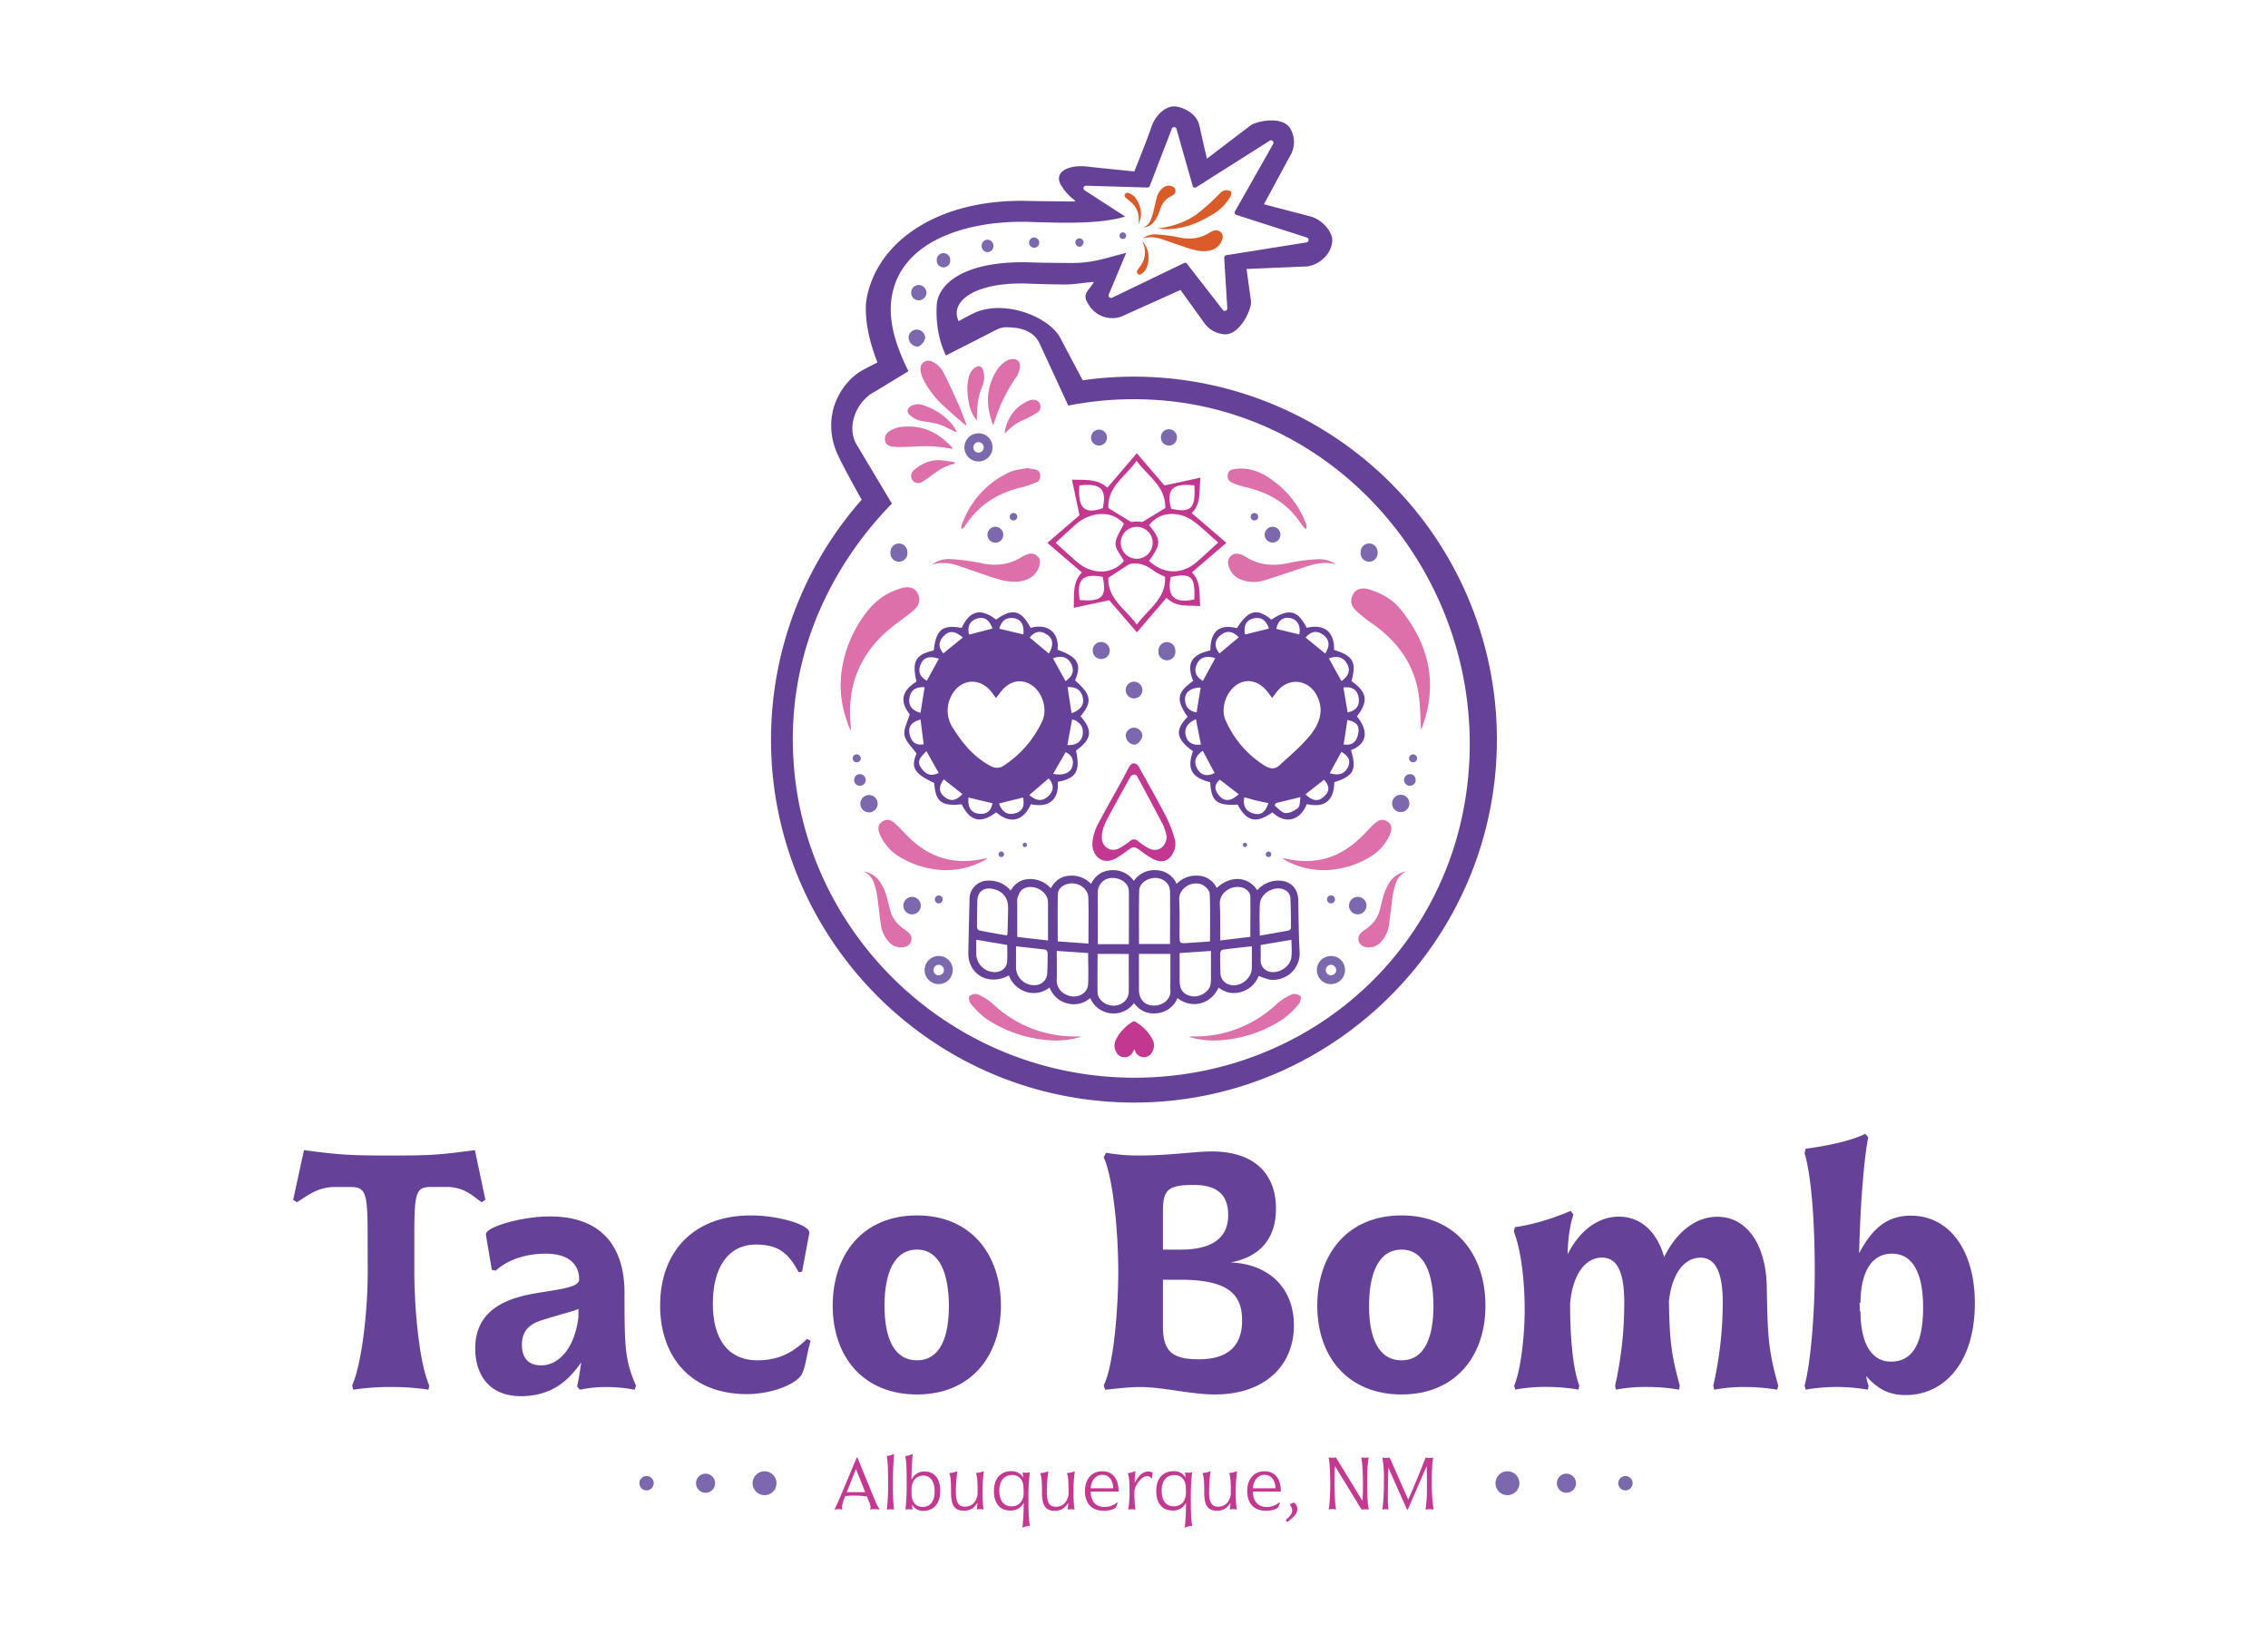 <svg id="Layer_1" data-name="Layer 1" xmlns="http://www.w3.org/2000/svg" viewBox="0 0 1066 768"><rect width="1066" height="768" fill="#fff"/><path d="M172.79,579.81c0-19.88-1.12-21.95-8.28-21.95H157.2c-8.44,0-14,5.09-17.66,7.16l-1.75-1.12,5.09-23.38c17.18,2.39,23.7,2.55,40.88,2.55s22.27-.16,39.45-2.55l4.93,23.38L226.39,565c-3.5-2.23-7.79-7.16-16.22-7.16h-7.32c-7.16,0-8.11,2.07-8.11,21.95v17.66c0,18,2.38,43.27,7,53.61l-.32,2.06a116.59,116.59,0,0,0-17.82-1.27A113.78,113.78,0,0,0,166,653.14l-.48-2.06c4.61-10.34,7.32-35,7.32-53.61Z" fill="#654198"/><path d="M273.16,640.26c-5.73,8.43-13.84,15.91-28.31,15.91-15.27,0-21.48-10.5-21.48-22.43,0-19.41,16.86-23.86,28.32-25.93,12.72-2.07,20.52-2.87,20.52-6.52,0-7.48-5.41-12.09-15.75-12.09-8.43,0-17.34,2.38-23.39,7.95l-1.9-.32-2.71-16.06c-.32-1.28.48-2.07,2.23-3.19,5.09-2.86,17.18-5.88,27.84-5.88,21.47,0,34.67,11.29,35,35.15,0,26.57.16,32.3,5.41,44.38l-.64,1.91a70.8,70.8,0,0,0-13.2-1.27,60.52,60.52,0,0,0-12.57,1.27l-1.27-1.59C272.05,648.05,272.68,644.08,273.16,640.26Zm-1.27-21.32v-3.82c-.95.8-7.95,2.39-16.86,5.25-6.37,1.91-9.71,5.25-9.71,11.62,0,5.72,2.55,9.7,9.07,9.7C262.18,641.69,270,634.37,271.89,618.94Z" fill="#654198"/><path d="M351,655.21c-26.25,0-40.73-17.5-40.73-41.67,0-25,15.43-42.32,42.64-42.32,12.88,0,27.51,4.3,27.51,8.11L377,597.63l-1.59.32c-4.45-8.28-8.9-13.05-20-13.05-13.2,0-20.36,10.82-20.36,27.84,0,15.59,6.36,26.57,21,26.57,9.06,0,15.9-2.87,23.22-10l1.75.8c-2.07,6.84-2.39,13.68-4.77,16.7C371.79,652,360.33,655.21,351,655.21Z" fill="#654198"/><path d="M431,655.37c-25.29,0-39.61-17.82-39.61-41.68,0-24.18,14.16-42.47,39.61-42.47s39.45,18.45,39.45,42.47C470.41,637.24,456.41,655.37,431,655.37Zm0-68.08c-11,0-15.27,11.61-15.27,26.4,0,14.32,4,25.62,15.27,25.62,11.13,0,15-11.3,15-25.62C445.91,598.74,441.78,587.29,431,587.29Z" fill="#654198"/><path d="M519.4,653.14l-.64-2.06c4.62-8.91,6.84-35.64,6.84-53.45,0-18.77-2.38-43.91-6.84-53.77l1.12-2.07a86.93,86.93,0,0,0,15.43,1.28c14.47,0,26.4-1.91,34.2-1.91,20.2,0,30.22,10.65,30.22,26.88,0,15.27-8.75,22.91-21.31,25.29,17.34.64,29.74,11.46,29.74,29.59,0,18.61-13.36,32.45-37.22,32.45-11.29,0-24.18-3.5-35.16-3.5C530.69,651.87,525.92,652.51,519.4,653.14Zm41.68-96.24c-12.09,0-14.48,2.23-14.48,12.25v18.14H555c11.46,0,22.27-3.34,22.27-16.23C577.3,561.36,571.89,556.9,561.08,556.9Zm-6.37,44.54H546.6v21.8c0,12.09,4.46,15.59,17,15.59,12.89,0,20.21-5.73,20.21-18.14C583.83,608.76,577.94,601.44,554.71,601.44Z" fill="#654198"/><path d="M658.75,655.37c-25.3,0-39.61-17.82-39.61-41.68,0-24.18,14.15-42.47,39.61-42.47s39.44,18.45,39.44,42.47C698.19,637.24,684.2,655.37,658.75,655.37Zm0-68.08c-11,0-15.28,11.61-15.28,26.4,0,14.32,4,25.62,15.28,25.62,11.13,0,15-11.3,15-25.62C673.7,598.74,669.56,587.29,658.75,587.29Z" fill="#654198"/><path d="M782.18,590.79c6.21-12.57,15.43-18.93,25-18.93,14.47,0,22.9,14,23.22,32.77.48,22.74.48,29.11,5.41,46.6l-.48,1.91a85.9,85.9,0,0,0-14.79-1.27,72.47,72.47,0,0,0-14.79,1.27l-.48-1.91a176,176,0,0,0,4.45-39c0-15.11-3.81-21.15-10.5-21.15-7.79,0-13.52,7.95-14.79,20.52.32,17.34.8,24,5.09,39.6l-.32,1.91a87.34,87.34,0,0,0-14.79-1.27,73.06,73.06,0,0,0-14.95,1.27l-.32-1.91a177.15,177.15,0,0,0,4.29-39c0-15.11-3.66-21.15-10.5-21.15-8.11,0-13.84,8.43-14.95,21.63v.64c0,15,1.27,29.74,4.3,37.85l-.32,1.91a92.42,92.42,0,0,0-15-1.27,76.68,76.68,0,0,0-14.79,1.27l-.48-1.91c3-6.83,4.93-22.74,4.93-35.63,0-12.25-1.43-27.36-5.08-36.74l.47-2.07c8.59-1.12,18.46-4.3,26.25-7.64l1.27,1.75c-1.91,5.57-2.7,13.37-2.7,18.61,6-11.77,14.79-17.65,24.18-17.65C771.53,571.86,779,579.33,782.18,590.79Z" fill="#654198"/><path d="M848.2,651.23c3.18-12.24,4.77-36,4.77-53.92,0-19.09-1.12-42.63-4.77-55.36l.47-2.07c7.64-1,20.37-3.18,28-7l1.43,1.58C875.71,547,874.28,570,873.81,589c5.25-9.71,11.61-17.66,24.33-17.66,17.82,0,30.07,15.91,30.07,41.2,0,27.2-13.84,43.11-32.61,43.11-7.64,0-12.89-2.71-18.45-8.91a19.87,19.87,0,0,0,1.11,4.45l-.32,1.91a91.48,91.48,0,0,0-14.63-1.27,88.59,88.59,0,0,0-14.64,1.27ZM874,612.1a35.9,35.9,0,0,1,.16,4.14l.31.16c0,14.79,5.09,23.54,14.32,23.54,10,0,15.11-8.27,15.11-25.45,0-13.84-3.66-25.29-14.63-25.29-10.5,0-14.8,10.18-14.8,23.22Z" fill="#654198"/><path d="M407.51,703.36a37.37,37.37,0,0,0-6.05-.45,28,28,0,0,0-4.19.25l-.28.73a15,15,0,0,0-1.22,4.29,2.37,2.37,0,0,0,.17,1.09l-.1.21a8,8,0,0,0-1.75-.18,7.52,7.52,0,0,0-1.78.18l-.1-.21c.52-.56,1.46-2.94,2.82-6L402.68,685H403l8.49,20.75a21.1,21.1,0,0,0,1.88,3.49l-.1.21a11.83,11.83,0,0,0-2.17-.18,10.06,10.06,0,0,0-2.06.18l-.1-.21a1.92,1.92,0,0,0,.24-1,9.64,9.64,0,0,0-.84-2.73ZM398,701.3h8.66l-4.33-10.89Z" fill="#c33891"/><path d="M416.86,709.27a100.59,100.59,0,0,0,.56-12c0-5.76-.07-10-.6-12.75l.07-.24a9.39,9.39,0,0,0,3.18-.88l.18.18a128.54,128.54,0,0,0-.52,13.73,105.56,105.56,0,0,0,.41,12l0,.21a8,8,0,0,0-1.61-.18,7.49,7.49,0,0,0-1.61.18Z" fill="#c33891"/><path d="M425.59,709.27a100.59,100.59,0,0,0,.56-12c0-5.76-.07-10-.6-12.75l.07-.24a9.39,9.39,0,0,0,3.18-.88l.18.18a113.84,113.84,0,0,0-.53,11.91,6.35,6.35,0,0,1,6.15-3.91c4.72,0,7.34,3.49,7.34,9.08,0,6.46-3.46,9.4-7.86,9.4a5.82,5.82,0,0,1-5.45-3c.07.94.14,1.71.24,2.24l0,.21a8,8,0,0,0-1.61-.18,7.49,7.49,0,0,0-1.61.18Zm2.86-9.29v2.09h0c0,3.71,1.92,6.15,5.2,6.15s5.66-2.27,5.66-7.37c0-4.3-1.78-7.34-5.34-7.34-3.29,0-5.52,2.52-5.52,6.5Z" fill="#c33891"/><path d="M459.08,709.27a20.49,20.49,0,0,0,.35-3C458,708.53,456.25,710,453,710c-4.64,0-6-3-6-8.67,0-3.35,0-7-.77-8.83l.1-.25a9.1,9.1,0,0,0,3.46-.77l.18.21a62.49,62.49,0,0,0-.67,9.61c0,4.15.88,6.81,4.19,6.81,2.94,0,5.28-1.68,6-5.8v-1.12c0-3,0-6.81-.73-8.73l.07-.24a9.16,9.16,0,0,0,3.46-.77l.14.21a61.83,61.83,0,0,0-.6,9.43,50,50,0,0,0,.46,8.14l0,.21a8.57,8.57,0,0,0-1.64-.18,6.49,6.49,0,0,0-1.5.18Z" fill="#c33891"/><path d="M484,692.22a93.4,93.4,0,0,0-.59,12c0,5.76.07,9.85.63,12.64l-.11.25a8,8,0,0,0-3.17.87l-.18-.21a102.61,102.61,0,0,0,.56-11.53,6.58,6.58,0,0,1-6.36,3.67c-4.89,0-7.61-3.49-7.61-9.08,0-6.46,3.56-9.4,8.14-9.4a6,6,0,0,1,5.62,3.08c-.07-.95-.17-1.75-.24-2.31l0-.21a8,8,0,0,0,1.61.18A7.32,7.32,0,0,0,484,692Zm-2.89,9.26,0,0c0-.83,0-1.67-.07-2.51-.14-3.46-2-5.73-5.34-5.73s-6,2.27-6,7.37c0,4.3,1.86,7.33,5.63,7.33C478.91,708,481.15,705.46,481.15,701.48Z" fill="#c33891"/><path d="M501.78,709.27a20.49,20.49,0,0,0,.35-3c-1.43,2.27-3.18,3.78-6.39,3.78-4.65,0-6-3-6-8.67,0-3.35,0-7-.77-8.83l.11-.25a9.14,9.14,0,0,0,3.46-.77l.17.21a63.83,63.83,0,0,0-.66,9.61c0,4.15.87,6.81,4.19,6.81,2.93,0,5.27-1.68,6-5.8v-1.12c0-3,0-6.81-.74-8.73l.07-.24a9.08,9.08,0,0,0,3.46-.77l.14.21a62,62,0,0,0-.59,9.43,51.52,51.52,0,0,0,.45,8.14l0,.21a8.76,8.76,0,0,0-1.65-.18,6.56,6.56,0,0,0-1.5.18Z" fill="#c33891"/><path d="M512.64,701c0,3.92,1.92,7.24,6.43,7.24a8.76,8.76,0,0,0,6-2.17l.24.14a7.33,7.33,0,0,1-.83,2.2c-1,1.05-3.29,1.61-5.66,1.61-6.11,0-8.87-3.81-8.87-9.36,0-5.17,2.9-9.19,8.17-9.19,5.48,0,7.65,4.33,7.65,9.53Zm0-1.53h10.61c-.1-3.43-1.78-6.32-5.13-6.32C515,693.17,512.89,695.78,512.61,699.49Z" fill="#c33891"/><path d="M530.31,709.27a46.69,46.69,0,0,0,.59-8c0-3,0-6.81-.77-8.69l.11-.25a11.18,11.18,0,0,0,3.32-.91l.17.18a18.7,18.7,0,0,0-.38,4v1.36c1.71-3.22,3.63-5.35,6.32-5.35,1.29,0,2.2.42,2.09.67l-.34,2.44-.32.07a2,2,0,0,0-2-1c-2.75,0-5.44,4.16-5.9,6.78v.59a50,50,0,0,0,.46,8.14l0,.21a8.57,8.57,0,0,0-1.64-.18,7.77,7.77,0,0,0-1.64.18Z" fill="#c33891"/><path d="M560.31,692.22a91.23,91.23,0,0,0-.6,12c0,5.76.07,9.85.63,12.64l-.1.25a8,8,0,0,0-3.18.87l-.18-.21a102.61,102.61,0,0,0,.56-11.53,6.57,6.57,0,0,1-6.35,3.67c-4.89,0-7.62-3.49-7.62-9.08,0-6.46,3.56-9.4,8.14-9.4a5.93,5.93,0,0,1,5.62,3.08c-.07-.95-.17-1.75-.24-2.31l0-.21a8,8,0,0,0,1.61.18,7.49,7.49,0,0,0,1.61-.18Zm-2.9,9.26,0,0c0-.83,0-1.67-.07-2.51-.14-3.46-2-5.73-5.34-5.73s-6,2.27-6,7.37c0,4.3,1.85,7.33,5.62,7.33C555.17,708,557.41,705.46,557.41,701.48Z" fill="#c33891"/><path d="M578,709.27a18,18,0,0,0,.35-3C577,708.53,575.22,710,572,710c-4.64,0-6-3-6-8.67,0-3.35,0-7-.76-8.83l.1-.25a9.1,9.1,0,0,0,3.46-.77l.17.21a63.83,63.83,0,0,0-.66,9.61c0,4.15.87,6.81,4.19,6.81,2.93,0,5.27-1.68,6-5.8v-1.12c0-3,0-6.81-.74-8.73l.07-.24a9.08,9.08,0,0,0,3.46-.77l.14.21a62,62,0,0,0-.59,9.43,51.52,51.52,0,0,0,.45,8.14l0,.21a8.57,8.57,0,0,0-1.64-.18,6.42,6.42,0,0,0-1.5.18Z" fill="#c33891"/><path d="M588.9,701c0,3.92,1.92,7.24,6.43,7.24a8.76,8.76,0,0,0,6-2.17l.25.14a7.57,7.57,0,0,1-.84,2.2c-1,1.05-3.29,1.61-5.66,1.61-6.11,0-8.87-3.81-8.87-9.36,0-5.17,2.9-9.19,8.17-9.19,5.48,0,7.65,4.33,7.65,9.53Zm0-1.53h10.61c-.1-3.43-1.78-6.32-5.13-6.32C591.21,693.17,589.15,695.78,588.87,699.49Z" fill="#c33891"/><path d="M608.11,712.73a22.55,22.55,0,0,1-3.08,2.58l-.77-.87,1.09-1c1.36-1.29,2-2.34,2-3.7a4,4,0,0,0-1.05-2.48V707l1.43-.73c.77-.42,2.06,1.36,2.06,2.93A5.2,5.2,0,0,1,608.11,712.73Z" fill="#c33891"/><path d="M643.34,685.27c-.59,1.92-.77,8.1-.77,12s.28,10.41.77,12l-.14.25a5.42,5.42,0,0,0-1.57-.18,8.43,8.43,0,0,0-1.67.18s0,0,0-.07L627.45,689c-.21,2.66-.24,5.56-.24,8.21,0,4,.31,10.79.8,12l-.14.21a7.27,7.27,0,0,0-1.71-.18,7.83,7.83,0,0,0-1.57.18l-.11-.21c.46-1.19.77-8,.77-12s-.31-10.93-.77-12l.11-.24a10.49,10.49,0,0,0,1.57.17,15.44,15.44,0,0,0,1.74-.17l12.47,20.39c.18-2.55.25-5.79.25-8.17,0-3.88-.32-10.76-.81-12l.11-.24a8.11,8.11,0,0,0,1.64.17,7,7,0,0,0,1.64-.17Z" fill="#c33891"/><path d="M673.79,709.27l0,.21a8.63,8.63,0,0,0-1.75-.18,12.16,12.16,0,0,0-1.88.18l-.11-.25a67,67,0,0,0,.63-10.62v-1.36c0-2.58,0-5.66-.14-8.21l-8.84,20.44h-.38l-8.17-18.38-.56-1.36c-.11,2.45-.18,5.1-.21,7.51,0,2.24-.07,4.44-.07,6.46a38.08,38.08,0,0,0,.28,5.56l-.11.21a4.22,4.22,0,0,0-1.29-.18,5.8,5.8,0,0,0-1.36.18l-.07-.21a98.67,98.67,0,0,0,.7-12v-1.78a55.56,55.56,0,0,0-.67-10.2l.11-.24a9,9,0,0,0,1.57.14c.63,0,1.43-.14,1.71-.14l8.7,19.73c2.93-6.53,5.94-13.87,8.17-19.73a13,13,0,0,0,1.75.17,7.66,7.66,0,0,0,1.71-.17l.11.24c-.5,2.1-.63,6.81-.63,10.62v1.36A80,80,0,0,0,673.79,709.27Z" fill="#c33891"/><circle cx="359.35" cy="697.08" r="5.63" fill="#7c68ad"/><circle cx="331.62" cy="697.08" r="4.5" fill="#7c68ad"/><circle cx="303.89" cy="697.08" r="3.38" fill="#7c68ad"/><circle cx="708.52" cy="697.08" r="5.63" fill="#7c68ad"/><circle cx="736.25" cy="697.08" r="4.5" fill="#7c68ad"/><circle cx="763.98" cy="697.08" r="3.38" fill="#7c68ad"/><path d="M551.85,59.75a1.15,1.15,0,0,1,1.15.92l7.55,26.61a1.11,1.11,0,0,0,1.1.9,1.17,1.17,0,0,0,.72-.25l34.32-21.74a1.11,1.11,0,0,1,.7-.26,1.18,1.18,0,0,1,1,1.78l-17.9,31.57a1.17,1.17,0,0,0,.69,1.74l33,10.59a1.19,1.19,0,0,1-.16,2.33l-37.62,6a1.19,1.19,0,0,0-1,1.33l1.45,23.47a1.21,1.21,0,0,1-1.2,1.37,1.06,1.06,0,0,1-.9-.47L557.93,124a1.09,1.09,0,0,0-.93-.48,1.22,1.22,0,0,0-.56.14l-33.66,16.23a1.13,1.13,0,0,1-.57.15,1.18,1.18,0,0,1-1-1.78l8.11-19.39c-8.91,2.12-15,4.72-25.19,4.72-6,0-14.23-.09-20.28-.29q-1.62-.06-3.18-.06c-28.51,0-39.73,10.69-40.37,19.88-.41,5.8.08,15.3,4.31,23.94l20.15-10.26c2.53-1.31,5.24-3,7.91-3,6.31,0,12.75,1.28,15.81,7.32l13.62,29.5a158.51,158.51,0,0,1,30.73-3q5.61,0,11.28.39c87.61,6.14,152.44,85.45,146.3,173.06-5.87,83.82-74.48,145.43-157.22,145.43q-5.61,0-11.29-.39c-87.61-6.14-155-82-148.87-169.66,2.73-39.07,20.78-73.78,46.17-99.77l-16.93-28.36c-4.36-8.59.53-20,9.07-24.35L427,174.46c-5.43-10.88-8.95-21.54-8.25-31.53,2-28.26,32.94-38.69,61.42-38.69,1.35,0,2.69,0,4,.07,5.59.18,11.4.37,17.09.37,10.14,0,19.93-.6,27.6-2.9L509.83,89.45a1.17,1.17,0,0,1,.58-2.17h.09l28.79.85h.07a1.17,1.17,0,0,0,1.1-.85l10.27-26.65a1.14,1.14,0,0,1,1.12-.88m1-9.67c-4.82-.78-9.93,4.27-11.7,9.67-1.83,5.56-8,20.82-8,20.82s-15.92-1.55-22.1-2.29c-8.7-1-16.25,2.48-12.18,9,3.69,5.9,6.84,6.62,6.42,7.44-4-.07-16.76-.13-20.69-.26-1.49,0-3-.08-4.45-.08-42.25,0-69.37,21.18-73.09,47.74-.57,8.2,1.22,17.66,5.35,28.23L406,173.64c-10.9,5.78-20,21.66-12.68,39.08,2.44,5.76,11.69,22.13,11.69,22.13a170.48,170.48,0,0,0-42.2,100.83c-6.57,93.83,64.41,175.51,158.24,182.08,4,.28,8.08.42,12.1.42,89.08,0,163.74-69.69,170-158.66A170.55,170.55,0,0,0,544.92,177.44c-4-.28-8.1-.42-12.1-.42a166.81,166.81,0,0,0-23.92,1.71s-7.9-14.84-10.48-19.81c-5-9.59-24.6-17.78-39-12.48-2.33.85-8.86,4.51-8.86,4.51-4.32-9.47,7.66-17.73,29.3-17.73.91,0,1.84,0,2.79.05,5.71.2,12.19.42,18.59.42,3.29,0,9.92-1.05,12.87-1.18-1.72,3.77-6.23,5.34-2.4,10.66a12.8,12.8,0,0,0,17.25,4.75l25.9-11.65L566,151.77a12.72,12.72,0,0,0,10.38,5.36c6.84-.62,12-11.89,11.61-15.55l-2.09-15.16,28.22-1.2.18,0,.18,0c6-.93,11.41-6,11.7-12.08.29-3.92-4.57-10-10.44-11.46L594.07,96l12.27-22.69a12.53,12.53,0,0,0,.13-12.89c-4-6.42-16.37-3.21-18.63-1.49-5.51,4.16-20.6,15.66-20.6,15.66l-3.5-15.52C562.43,53.25,556.38,50.64,552.9,50.08Z" fill="#654198"/><path d="M549.5,209.4a3.76,3.76,0,0,1-3.84-3.65,3.76,3.76,0,1,1,7.51-.17A3.74,3.74,0,0,1,549.5,209.4Z" fill="#7c68ad"/><path d="M520.31,205.72a3.76,3.76,0,0,1-3.82,3.68,3.71,3.71,0,0,1-3.68-3.79,3.75,3.75,0,1,1,7.5.11Z" fill="#7c68ad"/><path d="M601.81,251.52a3.7,3.7,0,1,1-3.5-3.93A3.67,3.67,0,0,1,601.81,251.52Z" fill="#7c68ad"/><path d="M467.92,255.05a3.73,3.73,0,0,1-.14-7.46,3.7,3.7,0,0,1,3.77,3.68A3.62,3.62,0,0,1,467.92,255.05Z" fill="#7c68ad"/><path d="M637.76,336.67c5.76,7.05,4.72,13-2.75,15.88,2.75,9.25,1.22,12.21-7.84,15.07-.19,8-3.93,12.31-13,10.28-2.65,7.29-9.72,10-16.1,3.87-7.59,5.4-12.09,4.41-16.36-3.62-9.82.57-12.36-1.49-12.9-10.5-8.81-2.29-11-6.23-8.11-14.62-7.94-5.67-8.6-9.92-2.5-16.15-5.57-8.06-5.05-11.44,2.61-16.87-3.26-8.19-.92-12.33,8.09-14.31,0-9,4.23-12.56,12.47-10.49,5.35-8.51,9.51-9.54,16.19-4,8.27-5.41,12.37-4.46,16.61,3.85,8.26-2,13.12,2,12.87,10.39,9,2.81,10.62,5.71,8.19,14.64C642.63,325.35,643.28,329.58,637.76,336.67Zm-39.83-8.62c-.6-.81-1-1.33-1.38-1.88-4-5.78-9.73-7.6-14.74-4.66-5.41,3.18-8.26,11.44-5.8,16.89a47.45,47.45,0,0,0,18.26,21.35c2.72,1.7,4.93,1.94,7.14-.1,4.81-4.44,9.91-8.68,14.06-13.69,4.5-5.43,7.19-11.79,3.49-19-4-7.88-13.57-8.76-18.9-1.74C599.41,326.05,598.77,326.92,597.93,328.05Zm-32.62,24.79c-3.3,2.37-4.54,5.06-2.57,8.46,1.86,3.18,4.62,3.75,8.16,2Zm45.4-54.65c.77-4.36-1.1-7.32-4.78-7.79-3.13-.4-5.44,1.6-6,5.17Zm-37.56,8.95,9.07-7.62c-2.72-2.89-5.59-3.39-8.52-1S570.6,303.87,573.15,307.14Zm12.06-8.93,11.2-2.79c-1.3-3.86-3.57-5.69-7.37-4.74C585.67,291.53,584.39,294.22,585.21,298.21Zm-20.88,24.91c-4.5.08-7.33,2.09-7.34,5.43s1.66,5.7,5.44,6.25C563.07,330.88,563.67,327.18,564.33,323.12Zm49.26,50.18c3.5,3.36,6.06,3.56,8.87.93,2.56-2.4,2.53-4.86-.14-7.76Zm11-63.87,5.92,10.66c3.12-2.2,4.42-4.76,2.7-8S628.65,308,624.62,309.43Zm-28.48,68c-1.89-.4-3.77-.74-5.64-1.19s-3.62-1-5.62-1.53c-.78,4.18.74,6.61,4.39,7.62C592.6,383.3,594.85,381.67,596.14,377.47Zm3.61,0-.68,1.12c1.69,1.27,3.29,3.4,5.08,3.57,1.94.17,4.4-1.1,6-2.49,1-.87.76-3.12,1.13-5Zm31.76-27.58c4.32.75,6.2-1.51,6.89-5,.75-3.8-.73-5.6-5.07-6.47C632.73,342.25,632.13,346,631.51,349.93Zm-.06-26.83c.69,4.14,1.32,7.9,2,11.78,4.34-.87,5.79-3.54,5.14-7.09S635.61,322.6,631.45,323.1ZM625,363.39c4.38,1.33,7.22.22,8.65-3.09,1.52-3.52-.54-5.26-3.14-6.95C628.57,356.82,626.84,360,625,363.39Zm-11.34-63.75,9.2,7.51c2.19-3.41,2.23-6.34-.86-8.73C619.1,296.21,616.36,296.52,613.63,299.64Zm-31.44,73.64-8.85-6.83c-3.24,2.66-2.26,5.34-.13,7.71C575.63,376.87,578.72,376.53,582.19,373.28ZM564.44,349.9c-.81-4.15-1.55-7.89-2.33-11.88-3.56,1.56-5.71,3.93-4.75,7.75C558.16,348.89,560.51,350.48,564.44,349.9Zm6.77-40.6c-4.24-1.25-7.29-.56-8.84,3.27-1.29,3.18-.1,5.62,3,7.44C567.31,316.43,569.16,313.06,571.21,309.3Z" fill="#654198"/><path d="M427.58,335.71c-4.67-6-3.92-10.9,3.2-15.39-2.25-9.52-.49-12.7,8.11-14.61,1.09-9.85,4.07-12.26,13.13-10.6,3.73-8.2,9-9.46,16.16-3.91,7.59-5.52,11.94-4.47,16.24,3.91,7.11-2.14,13.57,1.38,12.67,10.28,9.53,3.36,11.46,6.73,8.21,14.37,7.71,6.82,8.19,10,2.59,16.88,5.84,6.6,5.27,10.86-2.14,16.1,2.1,9.65.07,13.14-8.59,14.7.63,6.73-2.73,12.67-12.62,10.51-3.18,7.2-9.1,10-16.32,3.82C461,387.24,456,386.09,452,378c-9.47,1-12.3-1.2-12.89-10-9.59-4.53-11.07-7.36-8.32-13.82-2.25-3.24-5.14-5.74-5.66-8.65S426.53,339.43,427.58,335.71Zm40.58-7.64c-.83-1.1-1.47-2-2.13-2.83-5.54-7.12-14.72-6.28-18.85,1.73a14.72,14.72,0,0,0,.76,15.23c4.63,7.43,10.24,14.08,18.25,18.1a5.8,5.8,0,0,0,4.86,0,50.07,50.07,0,0,0,18.84-21.42c2.67-5.81-.1-14.19-5.65-17.28-5.35-3-10.83-1.15-14.95,5C469,327,468.67,327.38,468.16,328.07ZM455.5,298.25l11-2.85c-1.59-4.25-3.92-5.7-7.23-4.7S454.48,294.36,455.5,298.25ZM493,307.16c2.37-4.15,2-7.06-1-9s-5.73-1.5-8,1.51ZM469.7,295.48,481,298.17c.5-4.38-1.07-7.15-4.57-7.66S470.72,291.79,469.7,295.48Zm34,39.7c3.94-1.46,5.94-3.67,5.25-7.21s-3.15-5.31-7.18-5C502.38,327.11,503,330.93,503.66,335.18Zm-51.18-35.57c-3.68-3.2-6.43-3.37-9-.64s-2.46,5.29-.13,8.11ZM432.66,335c.68-4.25,1.29-8,1.94-12-3.87-.3-6.37,1.12-7.08,4.64C426.78,331.33,428.4,333.84,432.66,335Zm10.94,31.29c-2.55,3.37-2.38,6.07.41,8.28s5.36,1.85,8.33-1.4Zm-2.3-56.72c-4.62-1.46-7.21-.6-8.61,2.78s-.19,5.77,2.94,7.57Zm51.61,56.25-9.1,7.8c3.3,3,6.3,3.1,9,.47C495.37,371.65,495.47,368.77,492.91,365.86Zm-23.35,11.8c1.44,3.87,3.75,5.61,7.51,4.63,3.49-.92,4.65-3.34,3.76-7.42Zm-3.08-.11-11.28-2.68c-.41,4.54,1.22,7.18,4.8,7.6S465.8,381.31,466.48,377.55Zm-31.05-24.46c-2.39,2.49-4.94,4.46-2.36,8,2,2.79,4.36,4.07,8.15,2.21Zm66.25-2.93c4.27.33,6.82-1.72,7.24-5.13s-1.47-6-5-6.9C503.14,342.23,502.43,346.11,501.68,350.16Zm-69-11.94c-4.29,1.14-5.92,3.29-5.13,6.9.75,3.39,2.58,5.39,6.6,4.71ZM495,363.69c4.58,1,8.11-.38,9-3.46s-.24-5.31-3.13-6.72C498.85,357,497,360.18,495,363.69Zm-.1-54.31,5.93,10.76c3.07-2.14,4.32-4.65,2.73-8C501.83,308.63,498.92,308,494.86,309.38Z" fill="#654198"/><path d="M564.2,224.5c-.65,6.6.46,12.21-4.08,16.63,5.41,4.62,10.7,9.16,16.29,14L560.23,269c4.35,4.36,3.4,10.06,3.89,15.88-5.58-.59-11.29.76-15.83-3.94l-13.93,16.24-13-15.07-16.69,3.55c.29-6.39-.65-12,3.84-16.6l-16.22-13.92,15.09-13c-1.2-5.66-2.3-10.89-3.53-16.71,6.52.19,12.07-.42,16.62,3.78L534.32,213l13,15.16ZM572.57,255c-4.11-3.58-7.75-7.28-11.91-10.24-5.95-4.23-15.06-5-20.59,2.08,5.77,6.88,5.76,8.83,0,16.75,7,6.45,15.47,6.61,22.65.35C565.91,261.15,569,258.22,572.57,255Zm-76.39.09c3.52,3.17,6.82,6.29,10.28,9.21,7.18,6.08,16.56,5.59,21.79-.64-1.47-2.86-4-5.57-3.93-8.21.09-3.05,2.45-6,3.93-9.28-6.21-7.18-16.52-5-22.35.06C502.69,249.05,499.58,252,496.18,255.1ZM521,238.8l10.73,6.6c1.22-.53,4.13-.22,5.18-.06l10.78-6.56c.3-10.2-8.23-15-13.46-22.19C529,224,520.36,228.85,521,238.8Zm13.32,54.77c5.36-7.44,13.92-12.25,13.25-22.53a31.15,31.15,0,0,1-5.08-2.64c-2.86-2.21-5.87-3.74-9.56-3.53a5.34,5.34,0,0,0-2.39.44c-3.17,2-6.27,4.05-9.58,6.23C520.51,281.4,529,286.21,534.36,293.57Zm7.46-38.36a7.49,7.49,0,0,0-15-.22,7.49,7.49,0,0,0,15,.22Zm19.55-27.1c-10.33-1.11-13.34,2-10.85,11C559.82,241.12,562,239,561.37,228.11Zm-54,0c-.81,10.72,2.37,13.75,11,10.72C520.27,229.84,517.41,227,507.34,228.12Zm43,43c-2.08,9.1,1.75,12.71,11,10.6C561.82,271,560,269.23,550.37,271.13Zm-32.09,0c-9.34-1.79-12.32,1.33-10.74,10.87C517.91,282.92,520.33,280.51,518.28,271.13Z" fill="#c23790"/><path d="M513.61,305.73a3.89,3.89,0,0,1,4-4,4.08,4.08,0,0,1,4,4,4,4,0,0,1-4,4A3.91,3.91,0,0,1,513.61,305.73Z" fill="#7c68ad"/><path d="M483.7,114a2.34,2.34,0,0,1,2.38-2.38,2.44,2.44,0,0,1,2.39,2.41,2.39,2.39,0,0,1-2.41,2.39A2.36,2.36,0,0,1,483.7,114Z" fill="#7c68ad"/><path d="M552.41,305.71a4,4,0,1,1-7.92.12,4,4,0,0,1,3.72-4.05A3.94,3.94,0,0,1,552.41,305.71Z" fill="#7c68ad"/><path d="M446.62,122.25a3.17,3.17,0,1,1-6.33.1,3.17,3.17,0,1,1,6.33-.1Z" fill="#7c68ad"/><path d="M647.46,259.36a4,4,0,1,1-7.92.12,4,4,0,0,1,3.72-4.05A3.94,3.94,0,0,1,647.46,259.36Z" fill="#7c68ad"/><path d="M418.56,259.38a4,4,0,1,0,7.92.12,4,4,0,0,0-3.72-4.05A3.93,3.93,0,0,0,418.56,259.38Z" fill="#7c68ad"/><path d="M460.34,203.66a6.61,6.61,0,1,0,6.17,6.69A6.51,6.51,0,0,0,460.34,203.66Zm-.47,9.07a2.41,2.41,0,0,1-2.38-2.5,2.45,2.45,0,0,1,2.61-2.44,2.52,2.52,0,0,1,2.27,2.5A2.46,2.46,0,0,1,459.87,212.73Z" fill="#7c68ad"/><path d="M536.93,324.3a3.92,3.92,0,1,1-7.84,0,3.92,3.92,0,1,1,7.84,0Z" fill="#7c68ad"/><path d="M529.31,110.77a1.57,1.57,0,1,1-3.14,0,1.57,1.57,0,1,1,3.14,0Z" fill="#7c68ad"/><path d="M466.9,115.57a2.75,2.75,0,1,1-5.49,0,2.75,2.75,0,1,1,5.49,0Z" fill="#7c68ad"/><path d="M533,342a4,4,0,0,1,3.93,3.61c0,1.81-2.16,4.4-3.7,4.4a4.52,4.52,0,0,1-4.12-4.38A3.88,3.88,0,0,1,533,342Z" fill="#7c68ad"/><path d="M507.32,112a2,2,0,0,1,2,1.81c0,.9-1.08,2.2-1.85,2.2a2.25,2.25,0,0,1-2.06-2.19A2,2,0,0,1,507.32,112Z" fill="#7c68ad"/><path d="M513.41,396.17a24,24,0,0,1,3.05-9.57c3.46-6.54,7.13-13,10.69-19.46,1.22-2.23,2.33-4.51,3.57-6.72s3.38-2.15,4.57,0c4.39,7.91,8.87,15.77,13,23.79a55.19,55.19,0,0,1,3.95,10.49,8.44,8.44,0,0,1-.38,5.08c-2.06,5.1-5.76,6.29-10.58,3.57a54.8,54.8,0,0,1-5.63-3.84c-2.36-1.76-3-1.76-5.44,0a50.68,50.68,0,0,1-6,4.07C518.71,406.46,513.35,403,513.41,396.17Zm34.94-3a27.37,27.37,0,0,0-1.52-5.13c-4-7.7-8.09-15.34-12.23-23-.79-1.47-2.54-1.28-3.41.29-3.42,6.15-6.87,12.28-10.18,18.49-1.62,3-3.14,6.17-3.13,9.73,0,4.54,4.16,7.19,8.16,5.14a33.64,33.64,0,0,0,5.12-3.43,2.62,2.62,0,0,1,3.69,0,34.72,34.72,0,0,0,4.56,3.17C543.86,401,548.13,398.36,548.35,393.16Z" fill="#c23790"/><path d="M412.44,378.52a4.07,4.07,0,1,1-7.92-1.86,4.07,4.07,0,0,1,7.92,1.86Z" fill="#7c68ad"/><path d="M403.59,369.23a2.64,2.64,0,0,1-2.06-3.2,2.59,2.59,0,0,1,3.15-2.12,2.67,2.67,0,0,1,2.16,3.28A2.73,2.73,0,0,1,403.59,369.23Z" fill="#7c68ad"/><path d="M402.29,358.23a1.86,1.86,0,0,1,.74-3.65,1.84,1.84,0,0,1,1.49,2.26A1.86,1.86,0,0,1,402.29,358.23Z" fill="#7c68ad"/><path d="M470.37,402.79a1.27,1.27,0,0,1-1-1.55,1.25,1.25,0,0,1,1.52-1,1.28,1.28,0,0,1,1,1.58A1.32,1.32,0,0,1,470.37,402.79Z" fill="#7c68ad"/><path d="M481.49,398.09a1,1,0,0,1,.42-2,1,1,0,1,1-.42,2Z" fill="#7c68ad"/><path d="M432.69,426.52a4.07,4.07,0,0,1-4.92,3.1,4.1,4.1,0,1,1,4.92-3.1Z" fill="#7c68ad"/><path d="M440.81,424.53a1.87,1.87,0,0,1,.75-3.66,1.84,1.84,0,0,1,1.48,2.26A1.87,1.87,0,0,1,440.81,424.53Z" fill="#7c68ad"/><path d="M654.41,378.52a4.07,4.07,0,1,0,3.11-4.9A4.06,4.06,0,0,0,654.41,378.52Z" fill="#7c68ad"/><path d="M663.26,369.23a2.62,2.62,0,0,0,2.06-3.2,2.59,2.59,0,0,0-3.15-2.12,2.67,2.67,0,0,0-2.16,3.28A2.73,2.73,0,0,0,663.26,369.23Z" fill="#7c68ad"/><path d="M664.56,358.23a1.86,1.86,0,0,0-.74-3.65,1.84,1.84,0,0,0-1.49,2.26A1.87,1.87,0,0,0,664.56,358.23Z" fill="#7c68ad"/><path d="M596.48,402.79a1.27,1.27,0,0,0,1-1.55,1.24,1.24,0,0,0-1.52-1,1.28,1.28,0,0,0-1,1.58A1.32,1.32,0,0,0,596.48,402.79Z" fill="#7c68ad"/><path d="M585.36,398.09a1,1,0,0,0-.42-2,1,1,0,1,0,.42,2Z" fill="#7c68ad"/><path d="M634.16,426.52a4.07,4.07,0,0,0,4.92,3.1,4.1,4.1,0,1,0-4.92-3.1Z" fill="#7c68ad"/><path d="M626,424.53a1.81,1.81,0,0,0,1.42-2.2,1.78,1.78,0,0,0-2.16-1.46,1.84,1.84,0,0,0-1.49,2.26A1.87,1.87,0,0,0,626,424.53Z" fill="#7c68ad"/><path d="M533.16,493.16a17.52,17.52,0,0,1-1.14,2,4.3,4.3,0,0,1-7.16-.35,6.1,6.1,0,0,1-.28-6.34,20.75,20.75,0,0,1,8.11-8.45.73.73,0,0,1,.63,0,20.89,20.89,0,0,1,8.22,8.19,6.12,6.12,0,0,1,0,6.24,4.37,4.37,0,0,1-7.8,0C533.52,494,533.34,493.53,533.16,493.16Z" fill="#c23790"/><path d="M476.57,244.55a1.61,1.61,0,0,0,1.55-1.78,1.69,1.69,0,0,0-1.95-1.64,1.71,1.71,0,0,0-1.56,1.93A1.66,1.66,0,0,0,476.57,244.55Z" fill="#7c68ad"/><path d="M589.82,244.55a1.6,1.6,0,0,0,1.54-1.78,1.67,1.67,0,0,0-1.94-1.64,1.73,1.73,0,0,0-1.57,1.93A1.67,1.67,0,0,0,589.82,244.55Z" fill="#7c68ad"/><path d="M430.93,154.91a4,4,0,0,1,3.92,3.61c0,1.81-2.16,4.39-3.7,4.4a4.52,4.52,0,0,1-4.12-4.38A3.88,3.88,0,0,1,430.93,154.91Z" fill="#7c68ad"/><path d="M428.29,137.52a3.5,3.5,0,0,1,3.57-3.58,3.68,3.68,0,0,1,3.59,3.62,3.61,3.61,0,0,1-3.63,3.58A3.53,3.53,0,0,1,428.29,137.52Z" fill="#7c68ad"/><path d="M537.29,106.88a6.75,6.75,0,0,0,5-2.51,14.89,14.89,0,0,0,2.45-4.45c.34-.89.69-1.77,1-2.66a9.14,9.14,0,0,1,4.66-5,7.39,7.39,0,0,0,1.28-.83,2.21,2.21,0,0,0-.55-3.77,4.31,4.31,0,0,0-4.65.72,8.53,8.53,0,0,0-2.82,4.67c-.68,2.57-1.23,5.17-1.9,7.73a17.8,17.8,0,0,1-1.11,3A5.46,5.46,0,0,1,537.29,106.88Z" fill="#d95b2a"/><path d="M537.13,112.06a9.58,9.58,0,0,1,6.34-1.9,75.8,75.8,0,0,1,10.63,1.4c5,1.12,9.73.66,14.15-2.08a10.68,10.68,0,0,1,2.08-1,3.27,3.27,0,0,1,3.56.75,2.92,2.92,0,0,1,.63,3.09c-.9,3.42-3.81,5.51-8.06,5.71-3.26.15-6.32-.84-9.36-1.85-3.76-1.26-7.49-2.59-11.25-3.85A14.65,14.65,0,0,0,537.13,112.06Z" fill="#d95b2a"/><path d="M544.25,107.4c6.54-.92,12.64-2.81,18-6.54a96.17,96.17,0,0,0,8.48-7.33c1-.92,1.9-2,2.94-2.91a4,4,0,0,1,2-1.12,4.63,4.63,0,0,1,2.87.44c.33.21.14,1.77-.24,2.48a22.74,22.74,0,0,1-8.49,8.4c-7,4.35-14.53,7.15-23,6.84C546,107.62,545.11,107.49,544.25,107.4Z" fill="#d95b2a"/><path d="M536.93,113.43a10.94,10.94,0,0,1,2.8,5.77,12.68,12.68,0,0,1-.68,6.34,6.49,6.49,0,0,1-2.46,3.15c-.69.5-1.3.51-1.73.11a1.31,1.31,0,0,1-.19-1.85c.5-.83,1.12-1.58,1.64-2.4a10.61,10.61,0,0,0,.82-10.54C537.07,113.87,537,113.73,536.93,113.43Z" fill="#d95b2a"/><path d="M535.1,105.29A11,11,0,0,0,536.18,99a12.69,12.69,0,0,0-2.41-5.89,6.6,6.6,0,0,0-3.25-2.35c-.8-.28-1.39-.12-1.69.39a1.31,1.31,0,0,0,.33,1.82c.71.65,1.52,1.21,2.25,1.85a10.58,10.58,0,0,1,3.71,9.9C535.1,104.82,535.11,105,535.1,105.29Z" fill="#d95b2a"/><path d="M533,471.44a11.93,11.93,0,0,1-20.59-2.37,11.64,11.64,0,0,1-10.71,2.51c-4-1-6.69-3.53-8.43-7.47a11.72,11.72,0,0,1-11.07,2,12.6,12.6,0,0,1-8-7.68c-7.77,4.19-16,1.38-18.51-6.33a15,15,0,0,1-.55-4.78c.14-8.19.38-16.38.56-24.57a8.65,8.65,0,0,1,8.78-8.87A13,13,0,0,1,475,418.54c2.13-3.48,5.08-5.39,9.09-5.41a13.07,13.07,0,0,1,9.8,4.32c2-3.53,4.74-5.62,8.74-5.87a12.47,12.47,0,0,1,10.16,3.8c2.11-4,5.22-6.2,9.68-6.4a11.85,11.85,0,0,1,10.46,5,11.82,11.82,0,0,1,10.55-5,10.62,10.62,0,0,1,9.54,6.42,12.66,12.66,0,0,1,10.1-3.84,10,10,0,0,1,8.75,5.76c6.69-6.16,14.93-5.35,19.06,1.07a13.24,13.24,0,0,1,9.92-4.53c5.62,0,9.23,3.56,9.36,9.2.17,8,.15,16.1.63,24.12a12.46,12.46,0,0,1-14.25,13.19,36.12,36.12,0,0,1-5-1.72,12.35,12.35,0,0,1-8,7.46,11.21,11.21,0,0,1-10.81-2c-4.17,8.84-13.59,9.65-19.35,4.94a11.44,11.44,0,0,1-9.56,7.16C539.42,476.76,535.82,475.11,533,471.44Zm2.36-27.79h14.57c0-8.53.11-16.71,0-24.87-.07-3.62-3.29-6.2-7.08-6.17s-7.34,2.69-7.4,5.95C535.25,427,535.35,435.34,535.35,443.65Zm-19.37.09h14.59c0-8.36.09-16.68,0-25-.06-3.48-3.66-6.16-7.68-6.12A6.71,6.71,0,0,0,516,419c-.09,2.43,0,4.86,0,7.29Zm52.74-1.27c0-7.65.14-15-.13-22.37-.05-1.35-1.52-3.08-2.8-3.89-4.69-2.95-11.85.88-11.55,6.66.3,5.59.13,11.21.16,16.82,0,3.71,0,3.73,3.7,3.5S565.27,442.71,568.72,442.47Zm-57.14,1c0-7.44.14-14.5-.05-21.56-.11-4.49-5-7.65-9.62-6.51-2.81.71-4.65,2.39-4.71,5.12-.15,7.2-.05,14.41-.05,21.91Zm23.74,4.83v16.91c0,4.51,2.8,7.47,7.2,7.39s8-3.25,7.58-7.43c-.15-1.76,0-3.54,0-5.3V448.33Zm-19.45,0c0,6.13-.11,12.16,0,18.19.08,3.4,3.87,6.25,7.7,6.15s6.9-2.87,6.95-6.55c.06-4.34,0-8.69,0-13v-4.75Zm71.79-8c0-6.52.08-12.7,0-18.88,0-2.15-2.07-4-4.33-4.42-4.92-.94-10.33,2.6-10,8.05.21,3.9.15,7.81.2,11.72,0,1.66,0,3.32,0,5.22ZM492.59,442V425.39a18.07,18.07,0,0,0-.09-2.21c-.75-5.1-8.08-8.22-12.15-5-1,.81-1.56,2.37-2.07,3.68a7.89,7.89,0,0,0-.15,2.63c0,5.21,0,10.42,0,15.85Zm61.86,5.91c0,4.45,0,8.71,0,13s1.82,6.61,5.75,7.29c3.45.6,7.69-1.76,8.65-5a16.18,16.18,0,0,0,.32-4.36c0-3.94,0-7.89,0-11.91Zm-43,0-14.75-1c0,4.59.1,9,0,13.38a7.23,7.23,0,0,0,4.07,7c4.67,2.58,10.41.09,10.66-4.74S511.44,453,511.44,447.92Zm80.67-8.19c5-.86,9.33-1.59,13.65-2.42a1.67,1.67,0,0,0,1-1.27c0-4.49-.06-9-.23-13.47a4.83,4.83,0,0,0-3.47-4.65c-4.58-1.57-10.57,2.05-10.89,6.87S592.11,434.48,592.11,439.73Zm-118.87-.1a5,5,0,0,0,.3-.88c.1-4.05.24-8.1.28-12.14,0-4.82-2.7-8-7.46-8.88-4.16-.75-6.92,1.48-7,5.69s-.19,8.24-.16,12.37a2,2,0,0,0,1.16,1.53C464.57,438.17,468.85,438.87,473.24,439.63Zm115.16,5.11c-5,.56-9.48,1-13.91,1.64-.41.05-1,1.16-1,1.79,0,2.95,0,5.91.14,8.85a5.73,5.73,0,0,0,5.14,5.94c4.57.81,9.52-3.24,9.58-7.89C588.44,451.76,588.4,448.45,588.4,444.74Zm-110.86,0v9.16c0,.37,0,.74,0,1.11a8.46,8.46,0,0,0,8.85,8,5.72,5.72,0,0,0,5.8-5.52c.2-3.24.22-6.49.19-9.74a1.92,1.92,0,0,0-1.11-1.44C486.89,445.74,482.5,445.29,477.54,444.74Zm115-.63v6.32a11.42,11.42,0,0,0,0,1.55,5.47,5.47,0,0,0,4.73,4.83c4.1.65,9-2.53,9.65-6.64.41-2.71.08-5.52.08-8.46Zm-133.69-2.44v6.4a8.73,8.73,0,0,0,7.48,8.72c3.61.54,6.7-1.37,7-4.67.26-2.61.06-5.26.06-8Z" fill="#654198"/><path d="M438.12,265.32a12.9,12.9,0,0,1,8.56-2.57A101.41,101.41,0,0,1,461,264.64c6.82,1.51,13.13.89,19.11-2.81a15.23,15.23,0,0,1,2.8-1.32,4.41,4.41,0,0,1,4.81,1c1.22,1.15,1.25,2.63.84,4.18-1.21,4.61-5.14,7.43-10.87,7.7-4.4.2-8.53-1.13-12.63-2.5-5.07-1.7-10.11-3.49-15.19-5.19A19.61,19.61,0,0,0,438.12,265.32Z" fill="#dd6faa"/><path d="M627.9,265.3c-5.74-1.74-11.06,0-16.39,1.78-5.79,1.93-11.56,3.92-17.39,5.7a16.72,16.72,0,0,1-9.73,0,9.64,9.64,0,0,1-7-7.15,4.11,4.11,0,0,1,5.14-5.22,8.77,8.77,0,0,1,2.7,1.12c6.64,4.33,13.71,4.66,21.25,2.9a83.68,83.68,0,0,1,13.34-1.62A13.29,13.29,0,0,1,627.9,265.3Z" fill="#dd6faa"/><path d="M583.23,220.21c7.28,0,12.94,3.67,18.22,8.15A43.08,43.08,0,0,1,613.78,246a3.27,3.27,0,0,1,.36,1.15,8.14,8.14,0,0,1-.24,1.52,5.51,5.51,0,0,1-1.1-.84c-1.62-2.1-3.07-4.34-4.82-6.31-5.94-6.72-13.59-10.46-22.2-12.51A39.56,39.56,0,0,1,579.4,227c-2-.88-2.64-2.18-2.27-4.15s2-2.23,3.52-2.46C581.5,220.25,582.37,220.26,583.23,220.21Z" fill="#dd6faa"/><path d="M483.38,220.12c1.08.17,2.17.27,3.22.53a2.63,2.63,0,0,1,2.27,2.3c.17,1.46,0,3-1.49,3.57a42.48,42.48,0,0,1-7.13,2.5c-11.48,2.66-20.64,8.57-27,18.65-.27.43-.86.67-1.31,1a5.08,5.08,0,0,1,0-1.73c4.1-11.39,11.56-19.86,22.53-25,2.69-1.26,5.89-1.41,8.86-2.06Z" fill="#dd6faa"/><path d="M667.91,342.91c-.41-5.87-.23-12.23-1.4-18.33-2.53-13.33-10.2-23.47-21.16-31.25a66,66,0,0,1-7.87-6.22c-2.85-2.75-3-5.3-1.25-8.2,1.32-2.16,4.21-2.93,7.66-1.79,5.35,1.78,10.34,4.36,14,8.77,13.58,16.54,18.11,34.91,10.69,55.54C668.3,342.1,668,342.74,667.91,342.91Z" fill="#dd6faa"/><path d="M399.85,343.49c-4.33-10-5.67-19.52-4.06-29.54a58.78,58.78,0,0,1,12.11-27,30.63,30.63,0,0,1,15.41-10.4c3.76-1.19,6.48-.37,7.82,2,1.68,3,1.31,5.68-1.83,8.4-3.4,2.95-7.22,5.41-10.7,8.27C404.31,307,398,322.15,399.84,340.64,399.91,341.33,399.85,342,399.85,343.49Z" fill="#dd6faa"/><path d="M464.29,403.38a37.54,37.54,0,0,1-21.1,5.55,43.12,43.12,0,0,1-20.68-6.43,22.49,22.49,0,0,1-8.92-10.29c-1.19-2.62-.83-4.67.81-5.86,2.05-1.48,4-1.45,6.26.6,2.44,2.21,4.56,4.77,6.95,7,9.81,9.36,21.34,12.64,34.61,9.65C462.71,403.53,463.23,403.51,464.29,403.38Z" fill="#dd6faa"/><path d="M405.89,409.56a11.58,11.58,0,0,1,7.93,5.21,26,26,0,0,1,3.3,8.05c.42,1.57.83,3.14,1.21,4.72,1,4.13,3.54,7.08,7,9.4a11.9,11.9,0,0,1,2,1.66,3.79,3.79,0,0,1-1.67,6.31,7.43,7.43,0,0,1-7.77-2.12,14.73,14.73,0,0,1-3.9-8.5c-.66-4.49-1.09-9-1.74-13.51a29.53,29.53,0,0,0-1.31-5.32A9.39,9.39,0,0,0,405.89,409.56Z" fill="#dd6faa"/><path d="M602.56,403.38a37.56,37.56,0,0,0,21.11,5.55,43.09,43.09,0,0,0,20.67-6.43,22.43,22.43,0,0,0,8.92-10.29c1.19-2.62.83-4.67-.8-5.86-2.06-1.48-4-1.45-6.27.6-2.44,2.21-4.56,4.77-7,7-9.8,9.36-21.34,12.64-34.61,9.65C604.14,403.53,603.63,403.51,602.56,403.38Z" fill="#dd6faa"/><path d="M661,409.56a11.58,11.58,0,0,0-7.93,5.21,26,26,0,0,0-3.3,8.05c-.42,1.57-.83,3.14-1.21,4.72-1,4.13-3.54,7.08-7,9.4a11.9,11.9,0,0,0-2,1.66,3.79,3.79,0,0,0,1.67,6.31,7.43,7.43,0,0,0,7.77-2.12,14.73,14.73,0,0,0,3.9-8.5c.66-4.49,1.09-9,1.74-13.51a29.53,29.53,0,0,1,1.31-5.32A9.39,9.39,0,0,1,661,409.56Z" fill="#dd6faa"/><path d="M453.87,199.88c-3.2-2.79-6.49-5.49-9.56-8.4a47.82,47.82,0,0,1-9.05-10.75c-1.29-2.25-2.5-4.54-2.6-7.24a3.73,3.73,0,0,1,5.32-3.62,11.32,11.32,0,0,1,5.52,5.29c2.44,4.81,4.7,9.72,6.89,14.65,1.42,3.2,2.58,6.51,3.86,9.76Z" fill="#dd6faa"/><path d="M447.83,210.92c-3.49-.42-6.83-1.09-10.19-1.17-4.81-.1-9.64.26-14.46.35a19.39,19.39,0,0,1-4.17-.3,3.41,3.41,0,0,1-3.06-2.86,4.18,4.18,0,0,1,2-4.18c2.8-2,6-2.29,9.31-2.29,7.73,0,13.95,3.41,19.26,8.77.34.34.66.7,1,1.07A4.08,4.08,0,0,1,447.83,210.92Z" fill="#dd6faa"/><path d="M466.76,199.68c-2.54-6.64-3.35-13.23-1-19.89,1.46-4.2,3.54-8.09,7.63-10.38a5.72,5.72,0,0,1,2.88-.65,3,3,0,0,1,3.13,3.44,10.5,10.5,0,0,1-1.44,4.57,78.48,78.48,0,0,0-10.87,22.46A2,2,0,0,1,466.76,199.68Z" fill="#dd6faa"/><path d="M449.4,203.11c-1.73-.84-3.46-1.65-5.17-2.52-3.41-1.73-7.15-2.08-10.83-2.69a11.2,11.2,0,0,1-5.73-2.79c-1.63-1.47-1.39-3.18.52-4.29a6.7,6.7,0,0,1,5.74-.36,29.19,29.19,0,0,1,13.66,9.06,28.18,28.18,0,0,1,2.08,3.39Z" fill="#dd6faa"/><path d="M459.16,197.63a17.35,17.35,0,0,1-3.78-8.4c-.87-4.5-1.16-9,.41-13.41a7.25,7.25,0,0,1,2.64-3.13c1.75-1.22,3.34-.39,3.81,1.72a11.29,11.29,0,0,1-.48,7c-2.17,5-2.6,10.19-2.58,15.5C459.18,197.06,459.18,197.19,459.16,197.63Z" fill="#dd6faa"/><path d="M472.29,203.62a5,5,0,0,1,0-.87c1.34-6.68,4.84-11.68,11.23-14.41,1.92-.82,3.64-.57,4.66.55a3.31,3.31,0,0,1-.81,5.11,56,56,0,0,1-5.91,3.17,24.55,24.55,0,0,0-8.65,6.07A3.34,3.34,0,0,1,472.29,203.62Z" fill="#dd6faa"/><path d="M448.76,217.89a23.94,23.94,0,0,0-8.89,4.12c-2.15,1.51-4.24,3.11-6.47,4.5a3.32,3.32,0,0,1-5.06-2,3.72,3.72,0,0,1,1.64-3.9c3.6-2.87,7.61-4.73,12.36-4.28,2.16.2,4.29.6,6.43.91Z" fill="#dd6faa"/><path d="M508,487.3a40.25,40.25,0,0,1-16,1.49,61,61,0,0,1-28.54-10.06,39.69,39.69,0,0,1-7.24-7.07c-.71-.8-1.08-3-.57-3.5a4.31,4.31,0,0,1,3.79-.9,26.92,26.92,0,0,1,7.14,4.47,56,56,0,0,0,40.37,15.37A8.47,8.47,0,0,1,508,487.3Z" fill="#dd6faa"/><path d="M558.83,487.3a40.23,40.23,0,0,0,16,1.49,61,61,0,0,0,28.53-10.06,39.74,39.74,0,0,0,7.25-7.07c.7-.8,1.07-3,.56-3.5a4.3,4.3,0,0,0-3.79-.9,26.87,26.87,0,0,0-7.13,4.47A56,56,0,0,1,559.9,487.1,8.47,8.47,0,0,0,558.83,487.3Z" fill="#dd6faa"/><path d="M441.63,449.31A6.61,6.61,0,1,0,447.8,456,6.51,6.51,0,0,0,441.63,449.31Zm-.47,9.07a2.41,2.41,0,0,1-2.38-2.5,2.45,2.45,0,0,1,2.61-2.44,2.52,2.52,0,0,1,2.27,2.5A2.46,2.46,0,0,1,441.16,458.38Z" fill="#7c68ad"/><path d="M626,449.31a6.61,6.61,0,1,0,6.17,6.69A6.5,6.5,0,0,0,626,449.31Zm-.47,9.07a2.41,2.41,0,0,1-2.38-2.5,2.46,2.46,0,0,1,2.62-2.44,2.53,2.53,0,0,1,2.27,2.5A2.47,2.47,0,0,1,625.57,458.38Z" fill="#7c68ad"/></svg>